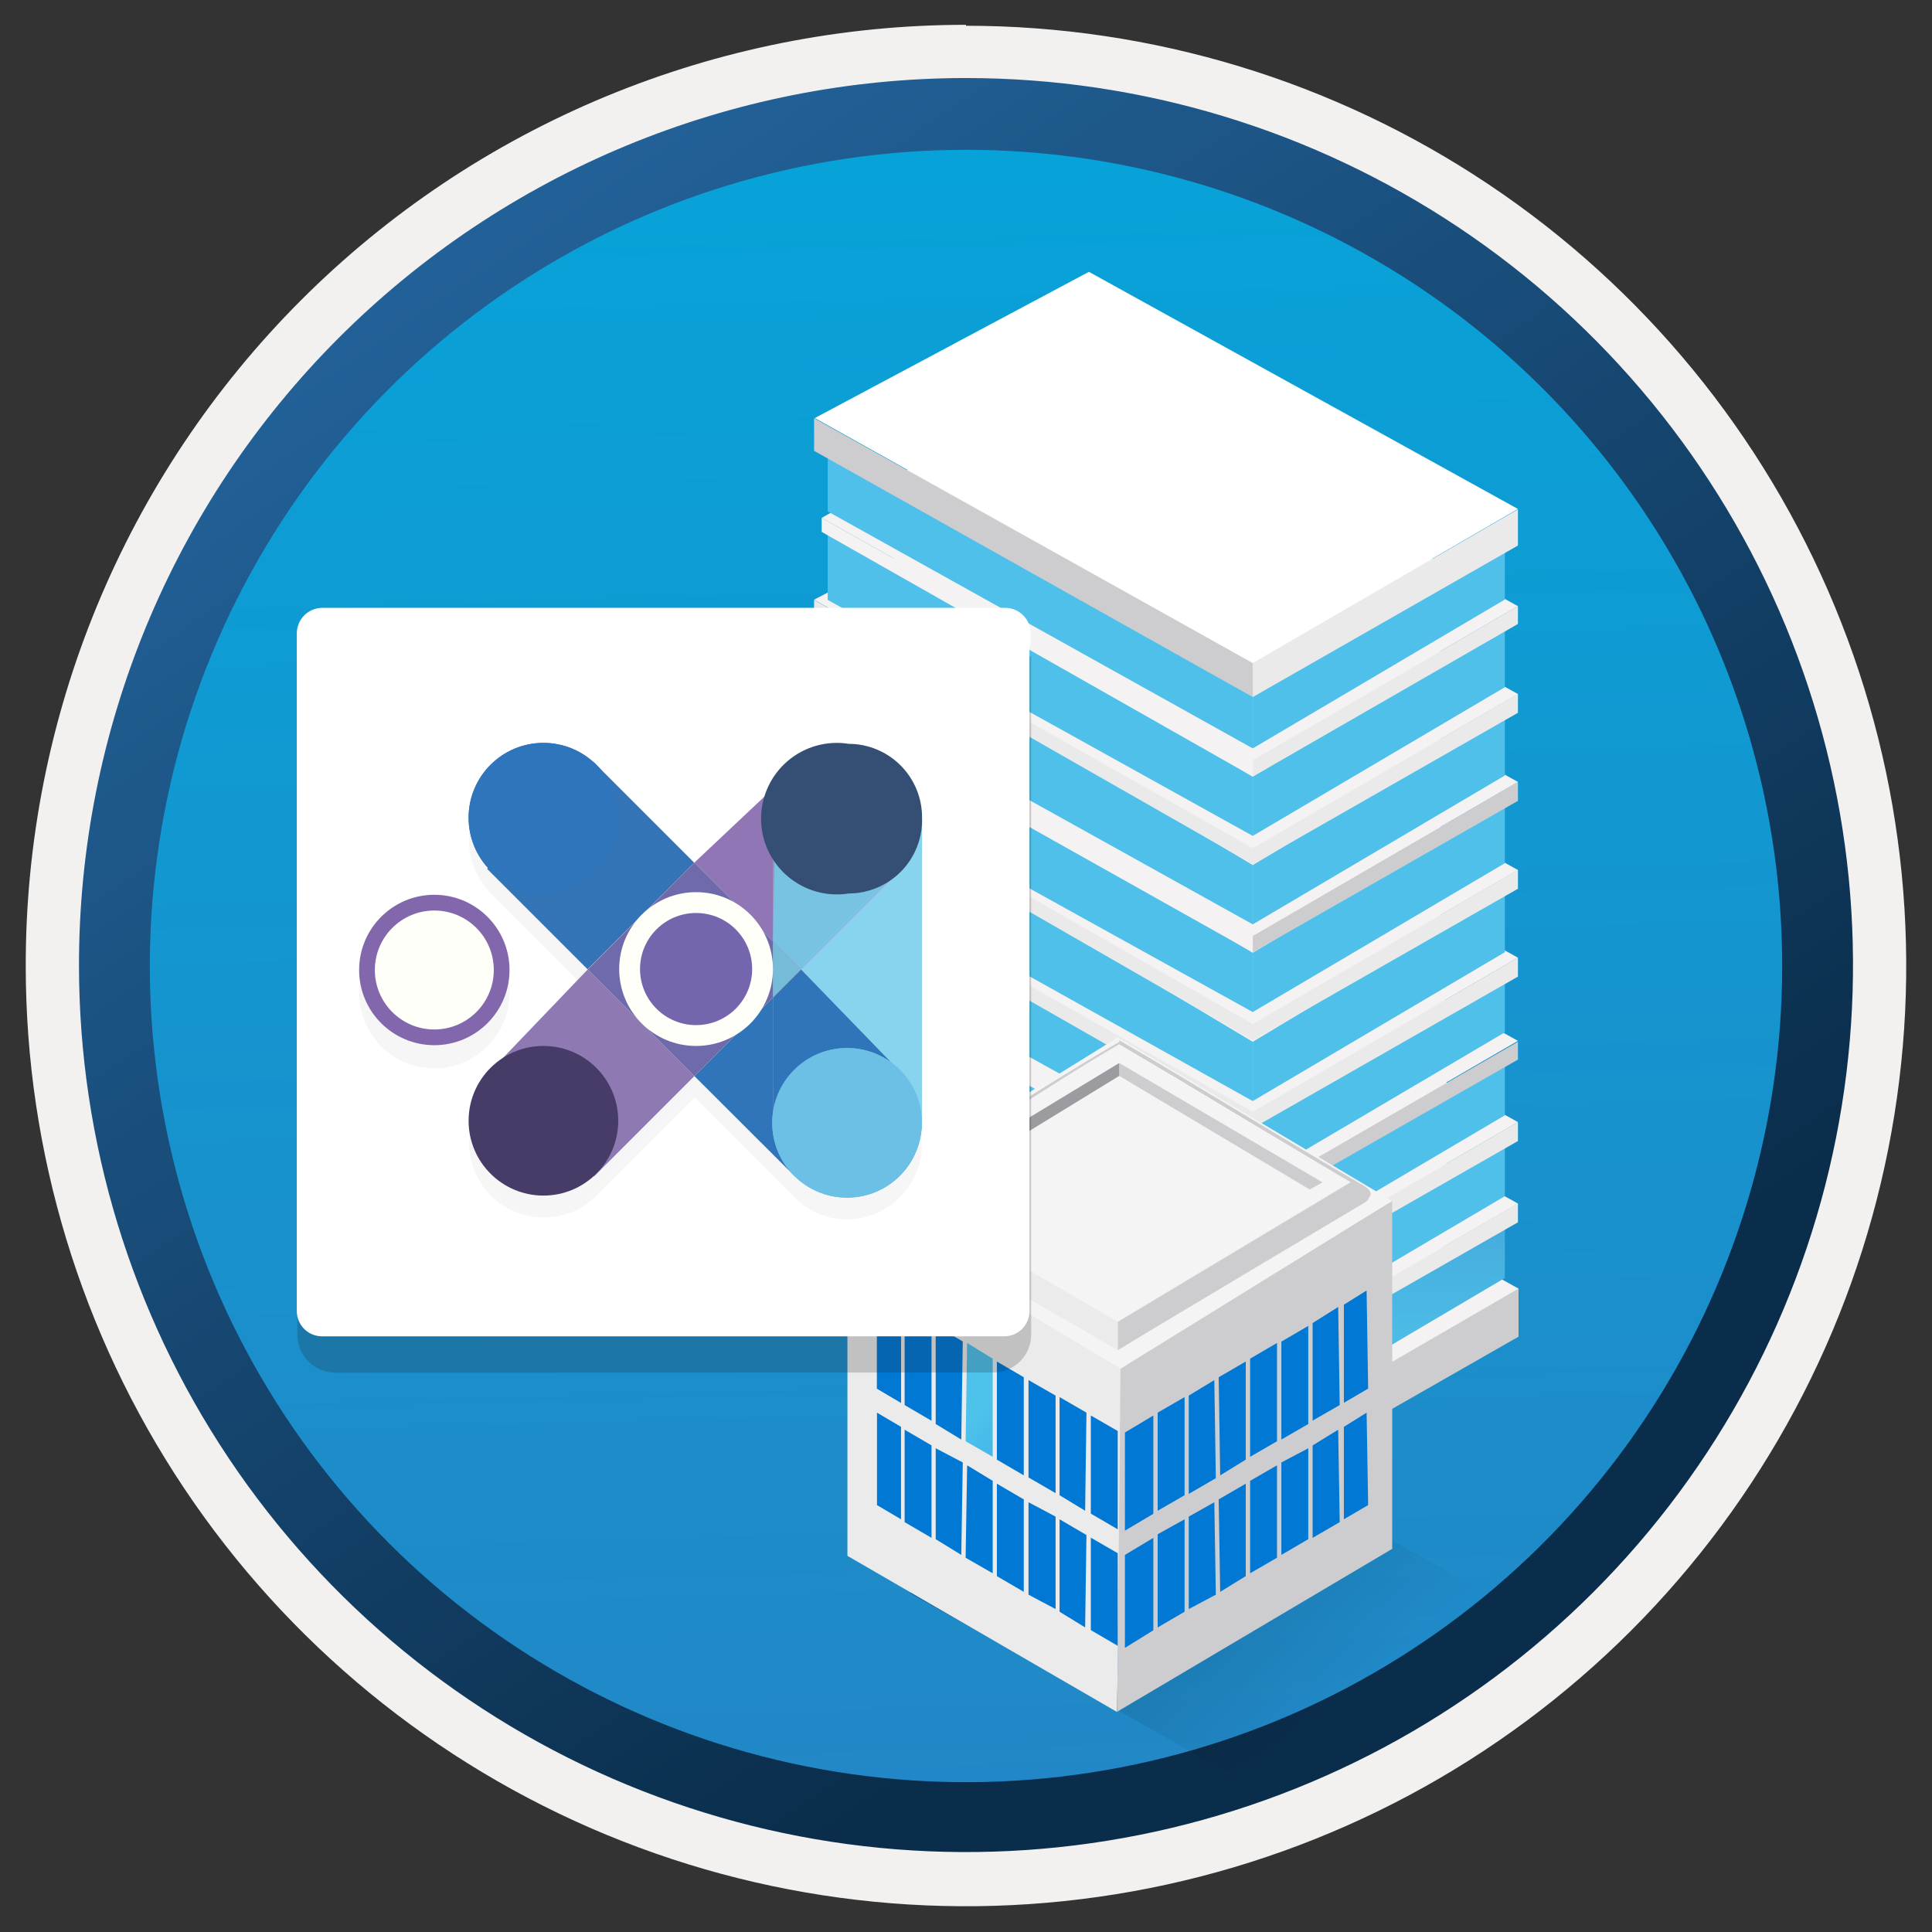 <svg width="102" height="102" viewBox="0 0 102 102" fill="none" xmlns="http://www.w3.org/2000/svg">
<rect x="0" y="0" width="102" height="102" fill="#333333" stroke="none"/>
<path d="M51 97.76C41.739 97.76 32.687 95.013 24.988 89.868C17.289 84.722 11.289 77.408 7.748 68.852C4.206 60.295 3.282 50.881 5.093 41.799C6.903 32.718 11.366 24.377 17.918 17.833C24.469 11.288 32.815 6.834 41.898 5.033C50.982 3.233 60.395 4.167 68.948 7.717C77.5 11.268 84.808 17.276 89.945 24.98C95.083 32.684 97.819 41.74 97.809 51C97.796 63.406 92.859 75.299 84.082 84.067C75.305 92.835 63.406 97.76 51 97.76Z" fill="url(#paint0_linear)"/>
<path fill-rule="evenodd" clip-rule="evenodd" d="M96.9 51C96.9 60.078 94.207 68.953 89.164 76.501C84.12 84.049 76.952 89.932 68.564 93.406C60.177 96.88 50.948 97.789 42.044 96.018C33.141 94.247 24.962 89.876 18.543 83.456C12.124 77.037 7.753 68.858 5.981 59.955C4.21 51.051 5.119 41.822 8.593 33.435C12.067 25.048 17.95 17.879 25.499 12.836C33.047 7.792 41.921 5.1 50.999 5.1C63.173 5.1 74.848 9.936 83.456 18.544C92.064 27.152 96.9 38.827 96.9 51ZM50.999 1.36C60.817 1.36 70.414 4.271 78.578 9.726C86.741 15.18 93.104 22.933 96.861 32.004C100.618 41.074 101.601 51.055 99.686 60.684C97.77 70.314 93.042 79.159 86.1 86.101C79.158 93.043 70.313 97.771 60.684 99.686C51.054 101.602 41.074 100.619 32.003 96.861C22.932 93.104 15.18 86.742 9.725 78.579C4.271 70.415 1.359 60.818 1.359 51C1.352 44.477 2.63 38.016 5.121 31.987C7.612 25.958 11.268 20.479 15.878 15.864C20.488 11.249 25.963 7.588 31.99 5.091C38.016 2.593 44.476 1.309 50.999 1.31V1.36Z" fill="#F2F1F0"/>
<path fill-rule="evenodd" clip-rule="evenodd" d="M94.09 51C94.09 59.523 91.562 67.853 86.828 74.94C82.093 82.026 75.363 87.549 67.49 90.81C59.616 94.072 50.952 94.925 42.593 93.262C34.235 91.6 26.557 87.496 20.531 81.469C14.505 75.443 10.4 67.765 8.738 59.407C7.075 51.048 7.929 42.384 11.19 34.51C14.451 26.637 19.974 19.907 27.06 15.172C34.146 10.437 42.478 7.91 51 7.91C62.428 7.91 73.388 12.45 81.469 20.531C89.55 28.612 94.09 39.572 94.09 51ZM51 4.12C60.26 4.12 69.312 6.865 77.012 12.009C84.712 17.152 90.714 24.463 94.26 33.017C97.806 41.572 98.737 50.985 96.934 60.068C95.131 69.151 90.676 77.495 84.131 84.046C77.587 90.597 69.247 95.062 60.166 96.874C51.086 98.687 41.671 97.766 33.113 94.23C24.555 90.693 17.238 84.698 12.086 77.004C6.935 69.309 4.18 60.26 4.17 51C4.163 44.846 5.37 38.751 7.72 33.064C10.071 27.376 13.519 22.208 17.868 17.854C22.217 13.5 27.383 10.046 33.067 7.69C38.752 5.333 44.846 4.12 51 4.12Z" fill="url(#paint1_linear)"/>
<path d="M66.17 76.16V78.57L80.17 70.57V68.001L66.17 76.16Z" fill="#CDCDCF"/>
<path d="M66.17 76.16V78.57L43.01 65.57V63.27L66.17 76.16Z" fill="#F4F2F2"/>
<path d="M66.17 76.16L80.17 68.031L57.49 55.501L43.01 63.23L66.17 76.16Z" fill="#F4F2F2"/>
<path d="M66.14 72.191V75.331L79.45 67.471V64.24L66.14 72.191Z" fill="url(#paint2_linear)"/>
<path d="M66.139 72.191V75.331L43.699 62.85V58.8L66.139 72.191Z" fill="url(#paint3_linear)"/>
<path d="M66.14 71.671V72.531L80.14 64.531V63.531L66.14 71.671Z" fill="#EBEAEA"/>
<path d="M66.14 71.671V72.531L43.38 59.531V58.791L66.14 71.671Z" fill="#EBEAEA"/>
<path d="M66.14 71.671L80.14 63.541L57.45 51.001L43.38 58.81L66.14 71.671Z" fill="#F4F2F2"/>
<path d="M66.14 67.9V71.001L79.45 63.151V60.001L66.14 67.9Z" fill="url(#paint4_linear)"/>
<path d="M66.139 67.9V71.001L43.699 58.55V54.501L66.139 67.9Z" fill="url(#paint5_linear)"/>
<path d="M66.14 67.371V68.24L80.14 60.24V59.24L66.14 67.371Z" fill="#EBEAEA"/>
<path d="M66.139 67.371V68.24L43.609 55.501V54.761L66.139 67.371Z" fill="#EBEAEA"/>
<path d="M66.14 67.371L80.14 59.241L57.49 46.721L43.65 54.721L66.14 67.371Z" fill="#F4F2F2"/>
<path d="M66.14 63.611V66.741L79.45 58.881V55.651L66.14 63.611Z" fill="url(#paint6_linear)"/>
<path d="M66.139 63.611V66.741L43.699 54.251V50.201L66.139 63.611Z" fill="url(#paint7_linear)"/>
<path d="M66.14 63.081V63.941L80.14 55.941V55.001L66.14 63.081Z" fill="#CDCDCF"/>
<path d="M66.14 63.081V63.941L42.98 50.941V50.191L66.14 63.081Z" fill="#F4F2F2"/>
<path d="M66.139 63.081L80.139 54.951L57.489 42.431L43.02 50.151L66.139 63.081Z" fill="#F4F2F2"/>
<path d="M66.14 59.221V62.35L79.45 54.501V51.261L66.14 59.221Z" fill="url(#paint8_linear)"/>
<path d="M66.139 59.221V62.351L43.699 49.881V45.821L66.139 59.221Z" fill="url(#paint9_linear)"/>
<path d="M66.14 58.691V59.56L80.14 51.56V50.56L66.14 58.691Z" fill="#EBEAEA"/>
<path d="M66.14 58.691V59.56L43.22 46.471V45.73L66.14 58.691Z" fill="#EBEAEA"/>
<path d="M66.14 58.691L80.14 50.56L57.49 38.05L43.26 45.73L66.14 58.691Z" fill="#F4F2F2"/>
<path d="M66.14 55.001V58.13L79.45 50.27V47.001L66.14 55.001Z" fill="url(#paint10_linear)"/>
<path d="M66.139 55.001V58.131L43.699 45.591V41.591L66.139 55.001Z" fill="url(#paint11_linear)"/>
<path d="M66.14 54.051V54.921L80.14 46.921V45.921L66.14 54.051Z" fill="#EBEAEA"/>
<path d="M66.139 54.05V54.92L43.69 42.001V41.261L66.139 54.05Z" fill="#EBEAEA"/>
<path d="M66.139 54.051L80.139 45.931L57.449 33.401L43.69 41.231L66.139 54.051Z" fill="#F4F2F2"/>
<path d="M66.14 50.301V53.431L79.45 45.571V42.341L66.14 50.301Z" fill="url(#paint12_linear)"/>
<path d="M66.139 50.301V53.431L43.699 41.001V36.901L66.139 50.301Z" fill="url(#paint13_linear)"/>
<path d="M66.14 49.41V50.281L80.14 42.281V41.281L66.14 49.41Z" fill="#CDCDCF"/>
<path d="M66.14 49.41V50.281L42.98 37.281V36.48L66.14 49.41Z" fill="#F4F2F2"/>
<path d="M66.14 49.41L80.14 41.281L57.45 28.761L42.98 36.48L66.14 49.41Z" fill="#F4F2F2"/>
<path d="M66.14 45.671V48.801L79.45 40.941V37.711L66.14 45.671Z" fill="url(#paint14_linear)"/>
<path d="M66.139 45.67V48.8L43.699 36.321V32.27L66.139 45.67Z" fill="url(#paint15_linear)"/>
<path d="M66.14 44.771V45.631L80.14 37.631V36.631L66.14 44.771Z" fill="#EBEAEA"/>
<path d="M66.14 44.771V45.631L42.98 32.411V31.671L66.14 44.771Z" fill="#EBEAEA"/>
<path d="M66.14 44.771L80.14 36.641L57.45 24.121L42.98 31.661L66.14 44.771Z" fill="#F4F2F2"/>
<path d="M66.14 41.001V44.131L79.45 36.281V33.071L66.14 41.001Z" fill="url(#paint16_linear)"/>
<path d="M66.139 41.001V44.131L43.699 31.671V27.671L66.139 41.001Z" fill="url(#paint17_linear)"/>
<path d="M66.14 40.13V41.001L80.14 32.941V32.001L66.14 40.13Z" fill="#EBEAEA"/>
<path d="M66.14 40.131V41.001L43.38 28.081V27.341L66.14 40.131Z" fill="#F4F2F2"/>
<path d="M66.14 40.131L80.14 32.001L57.45 19.471L43.38 27.341L66.14 40.131Z" fill="#F4F2F2"/>
<path d="M66.14 36.441V39.511L79.45 31.651V28.411L66.14 36.441Z" fill="url(#paint18_linear)"/>
<path d="M66.139 36.38V39.511L43.699 27V24L66.139 36.38Z" fill="url(#paint19_linear)"/>
<path d="M66.14 35.001V36.801L80.14 28.801V26.891L66.14 35.001Z" fill="#EBEAEA"/>
<path d="M66.14 35.001V36.801L42.98 23.801V22.081L66.14 35.001Z" fill="#CDCDCF"/>
<path d="M66.139 35.001L80.139 26.871L57.489 14.351L43.02 22.071L66.139 35.001Z" fill="white"/>
<path opacity="0.25" d="M64.78 93.55L48.04 84.111L64.3 76.24L80.11 85.001L64.78 93.55Z" fill="url(#paint20_linear)"/>
<path d="M59.3 72.331L58.97 90.381L44.74 82.141V63.621L59.3 72.331Z" fill="#EBEBEB"/>
<path d="M59.16 72.101L58.98 90.371L73.501 81.771V63.401L59.16 72.101Z" fill="#CDCDD0"/>
<path d="M73.5 63.401L59.16 72.26L44.75 63.62L59.01 54.77L73.5 63.401Z" fill="#F4F4F4"/>
<path d="M51.06 70.901L50.98 76.091L52.41 76.911V71.731L51.06 70.901Z" fill="url(#paint21_linear)"/>
<path d="M46.3 68.131V73.311L47.57 74.061V68.881L46.3 68.131Z" fill="url(#paint22_linear)"/>
<path d="M54.3 72.861V78.001L55.73 78.831V73.681L54.3 72.861Z" fill="url(#paint23_linear)"/>
<path d="M47.76 69.001V74.18L49.18 75.01V69.85L47.76 69.001Z" fill="url(#paint24_linear)"/>
<path d="M49.4 70.001V75.18L50.751 76.001L50.83 70.82L49.4 70.001Z" fill="url(#paint25_linear)"/>
<path d="M59.01 80.74V75.55L57.59 74.731V79.91L59.01 80.74Z" fill="url(#paint26_linear)"/>
<path d="M55.94 73.76V78.941L57.29 79.76L57.359 74.581L55.94 73.76Z" fill="url(#paint27_linear)"/>
<path d="M52.63 71.881V77.061L54.05 77.891V72.711L52.63 71.881Z" fill="url(#paint28_linear)"/>
<path d="M51.06 77.361L50.98 82.241L52.41 83.061V78.181L51.06 77.361Z" fill="url(#paint29_linear)"/>
<path d="M46.3 74.581V79.461L47.57 80.211V75.331L46.3 74.581Z" fill="url(#paint30_linear)"/>
<path d="M46.3 68.131V73.311L47.57 74.061V68.881L46.3 68.131Z" fill="url(#paint31_linear)"/>
<path d="M54.3 79.311V84.191L55.73 84.951V80.07L54.3 79.311Z" fill="url(#paint32_linear)"/>
<path d="M47.76 75.481V80.361L49.18 81.191V76.311L47.76 75.481Z" fill="url(#paint33_linear)"/>
<path d="M49.4 76.461V81.261L50.751 82.091L50.83 77.211L49.4 76.461Z" fill="url(#paint34_linear)"/>
<path d="M59.01 86.891V82.001L57.59 81.181V86.061L59.01 86.891Z" fill="url(#paint35_linear)"/>
<path d="M55.94 80.211V85.091L57.29 85.921L57.359 81.041L55.94 80.211Z" fill="url(#paint36_linear)"/>
<path d="M52.63 78.331V83.211L54.05 84.041V79.161L52.63 78.331Z" fill="url(#paint37_linear)"/>
<path d="M67.42 70.901V76.091L66 76.911V71.731L67.42 70.901Z" fill="url(#paint38_linear)"/>
<path d="M72.15 68.131L72.231 73.311L70.95 74.061V68.881L72.15 68.131Z" fill="url(#paint39_linear)"/>
<path d="M64.11 72.861L64.19 78.041L62.76 78.871V73.681L64.11 72.861Z" fill="url(#paint40_linear)"/>
<path d="M70.65 69.001L70.73 74.18L69.3 75.001V69.85L70.65 69.001Z" fill="url(#paint41_linear)"/>
<path d="M69.07 70.001V75.18L67.65 76.001V70.831L69.07 70.001Z" fill="url(#paint42_linear)"/>
<path d="M59.39 80.811V75.63L60.89 74.731V79.921L59.39 80.811Z" fill="url(#paint43_linear)"/>
<path d="M62.54 73.76V78.941L61.119 79.76V74.581L62.54 73.76Z" fill="url(#paint44_linear)"/>
<path d="M65.77 71.881V77.061L64.42 77.891L64.34 72.711L65.77 71.881Z" fill="url(#paint45_linear)"/>
<path d="M67.42 77.361V82.241L66 83.061V78.181L67.42 77.361Z" fill="url(#paint46_linear)"/>
<path d="M72.15 74.581L72.231 79.461L70.95 80.211V75.331L72.15 74.581Z" fill="url(#paint47_linear)"/>
<path d="M64.11 79.311L64.19 84.191L62.76 84.951V80.07L64.11 79.311Z" fill="url(#paint48_linear)"/>
<path d="M70.65 75.481L70.73 80.361L69.3 81.191V76.311L70.65 75.481Z" fill="url(#paint49_linear)"/>
<path d="M69.07 76.461V81.261L67.65 82.091V77.211L69.07 76.461Z" fill="url(#paint50_linear)"/>
<path d="M59.39 87.001V82.091L60.89 81.191V86.071L59.39 87.001Z" fill="url(#paint51_linear)"/>
<path d="M62.54 80.211V85.091L61.119 85.921V81.001L62.54 80.211Z" fill="url(#paint52_linear)"/>
<path d="M65.77 78.331V83.211L64.42 84.041L64.34 79.161L65.77 78.331Z" fill="url(#paint53_linear)"/>
<path d="M59.09 54.921C63.37 57.401 67.79 60.171 72.09 62.651C71.847 62.545 71.591 62.471 71.33 62.431L59.1 55.141L59.09 54.921Z" fill="#CDCDD0"/>
<path d="M46.1 63.001C50.31 60.531 54.89 57.441 59.1 55.001V55.221L46.86 62.81C46.727 62.789 46.591 62.795 46.46 62.828C46.33 62.861 46.207 62.919 46.1 63.001V63.001Z" fill="#CDCDD0"/>
<path d="M71.3 62.421C67.47 64.601 62.74 67.531 58.99 69.781C55.16 67.601 50.66 64.971 46.83 62.721C50.66 60.551 55.31 57.321 59.07 55.141C62.91 57.321 67.49 60.251 71.3 62.421Z" fill="#F4F4F4"/>
<path d="M59.009 71.281C54.739 68.8 50.309 66.281 46.099 63.77C46.024 63.736 45.957 63.685 45.905 63.621C45.853 63.557 45.817 63.481 45.799 63.401C45.729 63.181 45.949 62.8 46.849 62.73L59.009 69.781V71.281Z" fill="#EBEBEB"/>
<path d="M72.079 63.471C72.079 63.471 60.219 70.531 59.02 71.281V69.781L71.299 62.421C72.199 62.501 72.429 62.951 72.349 63.101C72.269 63.251 72.219 63.401 72.079 63.471Z" fill="#CDCDD0"/>
<path d="M59.09 56.801V56.121L69.82 62.421L69.15 62.801L59.09 56.801Z" fill="#CDCDD0"/>
<path d="M59.09 56.801V56.121L48.81 62.351L49.41 62.731L59.09 56.801Z" fill="#9B9BA0"/>
<path opacity="0.2" d="M52.44 72.461C52.97 72.461 53.478 72.25 53.853 71.875C54.229 71.5 54.44 70.991 54.44 70.461V34.651H15.699V70.471C15.699 71.001 15.91 71.51 16.285 71.885C16.66 72.26 17.169 72.471 17.699 72.471L52.44 72.461Z" fill="#1F1D21"/>
<path d="M54.41 34.001V33.431C54.41 33.075 54.268 32.734 54.017 32.483C53.766 32.232 53.425 32.091 53.07 32.091H17.01C16.655 32.093 16.316 32.235 16.065 32.486C15.814 32.737 15.673 33.076 15.67 33.431V69.211C15.669 69.387 15.702 69.562 15.769 69.725C15.836 69.888 15.934 70.036 16.059 70.161C16.184 70.286 16.332 70.384 16.496 70.451C16.659 70.518 16.834 70.552 17.01 70.551H53.01C53.186 70.552 53.361 70.518 53.525 70.451C53.688 70.384 53.836 70.286 53.961 70.161C54.085 70.036 54.184 69.888 54.251 69.725C54.317 69.562 54.351 69.387 54.35 69.211V34.101C54.35 34.101 54.41 34.061 54.41 34.001Z" fill="white"/>
<g opacity="0.2">
<path opacity="0.2" d="M22.93 56.401C25.122 56.401 26.9 54.623 26.9 52.431C26.9 50.238 25.122 48.461 22.93 48.461C20.737 48.461 18.96 50.238 18.96 52.431C18.96 54.623 20.737 56.401 22.93 56.401Z" fill="#1F1D21"/>
<path opacity="0.2" d="M48.68 44.391C48.696 43.872 48.608 43.355 48.421 42.871C48.233 42.387 47.951 41.946 47.59 41.573C47.23 41.2 46.798 40.903 46.32 40.7C45.842 40.497 45.329 40.392 44.81 40.391C44.169 40.394 43.539 40.551 42.971 40.848C42.404 41.146 41.917 41.575 41.55 42.101L36.67 46.711L31.36 41.401C30.786 40.909 30.085 40.59 29.337 40.481C28.59 40.372 27.826 40.477 27.135 40.783C26.445 41.09 25.855 41.586 25.435 42.214C25.014 42.841 24.78 43.575 24.76 44.331C24.75 45.308 25.107 46.253 25.76 46.981V47.031L31.06 52.331L26.6 56.991C26.137 57.283 25.74 57.669 25.435 58.124C25.129 58.578 24.922 59.091 24.825 59.63C24.728 60.169 24.744 60.722 24.873 61.255C25.001 61.787 25.239 62.287 25.57 62.722C25.902 63.158 26.321 63.52 26.8 63.785C27.28 64.05 27.809 64.212 28.354 64.262C28.899 64.312 29.449 64.247 29.968 64.073C30.488 63.899 30.965 63.619 31.37 63.251V63.251L36.68 57.941L41.98 63.251C42.712 63.976 43.7 64.382 44.73 64.381C45.713 64.368 46.657 63.995 47.382 63.331C48.107 62.666 48.562 61.759 48.66 60.781V60.781V44.481L48.68 44.391Z" fill="#1F1D21"/>
</g>
<path d="M40.81 52.661L36.66 56.811L41.97 62.111L44.44 59.641H40.81V52.661Z" fill="#3075BA"/>
<path d="M31.346 40.242L25.718 45.871L31.021 51.174L36.65 45.546L31.346 40.242Z" fill="#3274B6"/>
<path d="M25.81 56.631L31.36 62.111L36.66 56.811L31.03 51.181L25.81 56.631Z" fill="#8E79B3"/>
<path d="M40.81 42.751H44.48L42.2 40.321L36.66 45.541L40.81 49.691V42.751Z" fill="#9076B4"/>
<path d="M40.81 49.691L36.66 45.541L31.03 51.181L36.66 56.81L40.81 52.66V49.691Z" fill="#6E6AAB"/>
<path d="M48.68 43.27L44.48 42.751L47.6 45.87L42.29 51.181L47.49 56.6L44.44 59.641H48.68V43.27Z" fill="#88D3ED"/>
<path opacity="0.5" d="M42.29 51.181L40.81 52.661V59.641H44.44L47.47 56.631L42.29 51.181Z" fill="#2F75BB"/>
<path d="M42.29 51.181L40.81 52.661V59.641H44.44L47.59 56.651L42.29 51.181Z" fill="#3075BA"/>
<path d="M40.81 49.691L42.29 51.181L47.6 45.87L44.48 42.751H40.81V49.691Z" fill="#8D79B6"/>
<path d="M40.81 49.691L42.29 51.181L47.6 45.87L44.48 42.751L40.91 42.84L40.81 49.691Z" fill="#78C2E2"/>
<path d="M40.81 52.661L42.29 51.181L40.81 49.691V52.661Z" fill="#8D79B6"/>
<path d="M40.81 52.661L42.29 51.181L40.81 49.691V52.661Z" fill="#76BCD8"/>
<path d="M28.69 47.121C30.872 47.121 32.64 45.352 32.64 43.171C32.64 40.989 30.872 39.221 28.69 39.221C26.509 39.221 24.74 40.989 24.74 43.171C24.74 45.352 26.509 47.121 28.69 47.121Z" fill="#2F75BB"/>
<path d="M44.719 63.231C46.901 63.231 48.669 61.462 48.669 59.281C48.669 57.099 46.901 55.331 44.719 55.331C42.538 55.331 40.77 57.099 40.77 59.281C40.77 61.462 42.538 63.231 44.719 63.231Z" fill="#6DC0E5"/>
<path d="M22.93 55.181C25.122 55.181 26.9 53.403 26.9 51.211C26.9 49.018 25.122 47.24 22.93 47.24C20.737 47.24 18.96 49.018 18.96 51.211C18.96 53.403 20.737 55.181 22.93 55.181Z" fill="#8267AC"/>
<path d="M22.93 54.351C24.664 54.351 26.07 52.945 26.07 51.211C26.07 49.476 24.664 48.071 22.93 48.071C21.196 48.071 19.79 49.476 19.79 51.211C19.79 52.945 21.196 54.351 22.93 54.351Z" fill="#FFFFF9"/>
<path d="M36.749 55.221C38.992 55.221 40.809 53.403 40.809 51.161C40.809 48.918 38.992 47.101 36.749 47.101C34.507 47.101 32.69 48.918 32.69 51.161C32.69 53.403 34.507 55.221 36.749 55.221Z" fill="#FFFFF9"/>
<path d="M36.75 54.121C38.385 54.121 39.71 52.795 39.71 51.161C39.71 49.526 38.385 48.201 36.75 48.201C35.115 48.201 33.79 49.526 33.79 51.161C33.79 52.795 35.115 54.121 36.75 54.121Z" fill="#7465AC"/>
<path d="M48.68 43.171C48.696 43.689 48.608 44.206 48.421 44.69C48.234 45.174 47.952 45.616 47.591 45.989C47.23 46.362 46.798 46.658 46.32 46.861C45.843 47.064 45.329 47.17 44.81 47.171C44.239 47.262 43.655 47.228 43.098 47.072C42.541 46.915 42.024 46.639 41.584 46.264C41.144 45.888 40.79 45.422 40.548 44.896C40.306 44.371 40.18 43.799 40.18 43.221C40.18 42.642 40.306 42.07 40.548 41.545C40.79 41.02 41.144 40.553 41.584 40.178C42.024 39.802 42.541 39.526 43.098 39.37C43.655 39.213 44.239 39.179 44.81 39.271C45.32 39.272 45.826 39.374 46.297 39.571C46.768 39.768 47.195 40.055 47.555 40.418C47.914 40.78 48.198 41.21 48.392 41.682C48.585 42.154 48.683 42.66 48.68 43.171Z" fill="#354F74"/>
<path d="M28.69 63.121C30.872 63.121 32.64 61.352 32.64 59.171C32.64 56.989 30.872 55.221 28.69 55.221C26.509 55.221 24.74 56.989 24.74 59.171C24.74 61.352 26.509 63.121 28.69 63.121Z" fill="#473B67"/>
<path d="M28.69 47.121C30.872 47.121 32.64 45.352 32.64 43.171C32.64 40.989 30.872 39.221 28.69 39.221C26.509 39.221 24.74 40.989 24.74 43.171C24.74 45.352 26.509 47.121 28.69 47.121Z" fill="#2F75BB"/>
<path d="M44.719 63.231C46.901 63.231 48.669 61.462 48.669 59.281C48.669 57.099 46.901 55.331 44.719 55.331C42.538 55.331 40.77 57.099 40.77 59.281C40.77 61.462 42.538 63.231 44.719 63.231Z" fill="#6DC0E5"/>
<defs>
<linearGradient id="paint0_linear" x1="49.239" y1="-13.84" x2="53.219" y2="131.93" gradientUnits="userSpaceOnUse">
<stop stop-color="#00AADD"/>
<stop offset="1" stop-color="#2E7BBE"/>
</linearGradient>
<linearGradient id="paint1_linear" x1="2.44" y1="-20.68" x2="97.96" y2="120.2" gradientUnits="userSpaceOnUse">
<stop stop-color="#2E7BBE"/>
<stop offset="0.71" stop-color="#0A2D4B"/>
</linearGradient>
<linearGradient id="paint2_linear" x1="72.8" y1="72.27" x2="72.6" y2="23.03" gradientUnits="userSpaceOnUse">
<stop stop-color="#4EC0E9"/>
<stop offset="0.58" stop-color="#2C76BB"/>
</linearGradient>
<linearGradient id="paint3_linear" x1="113983" y1="96664.4" x2="114003" y2="97314.7" gradientUnits="userSpaceOnUse">
<stop stop-color="#4EC0E9"/>
<stop offset="0.58" stop-color="#2C76BB"/>
</linearGradient>
<linearGradient id="paint4_linear" x1="67887.5" y1="64361.4" x2="67885.7" y2="64903" gradientUnits="userSpaceOnUse">
<stop stop-color="#4EC0E9"/>
<stop offset="0.58" stop-color="#2C76BB"/>
</linearGradient>
<linearGradient id="paint5_linear" x1="113983" y1="96555.7" x2="114003" y2="97204.8" gradientUnits="userSpaceOnUse">
<stop stop-color="#4EC0E9"/>
<stop offset="0.58" stop-color="#2C76BB"/>
</linearGradient>
<linearGradient id="paint6_linear" x1="67887.5" y1="64930.8" x2="67885.7" y2="65476.9" gradientUnits="userSpaceOnUse">
<stop stop-color="#4EC0E9"/>
<stop offset="0.58" stop-color="#2C76BB"/>
</linearGradient>
<linearGradient id="paint7_linear" x1="113983" y1="96856.5" x2="114003" y2="97507.2" gradientUnits="userSpaceOnUse">
<stop stop-color="#4EC0E9"/>
<stop offset="0.58" stop-color="#2C76BB"/>
</linearGradient>
<linearGradient id="paint8_linear" x1="67887.5" y1="64975" x2="67885.7" y2="65521.1" gradientUnits="userSpaceOnUse">
<stop stop-color="#4EC0E9"/>
<stop offset="0.58" stop-color="#2C76BB"/>
</linearGradient>
<linearGradient id="paint9_linear" x1="113983" y1="96866" x2="114003" y2="97516.3" gradientUnits="userSpaceOnUse">
<stop stop-color="#4EC0E9"/>
<stop offset="0.58" stop-color="#2C76BB"/>
</linearGradient>
<linearGradient id="paint10_linear" x1="67887.8" y1="65204.9" x2="67885.9" y2="65753" gradientUnits="userSpaceOnUse">
<stop stop-color="#4EC0E9"/>
<stop offset="0.58" stop-color="#2C76BB"/>
</linearGradient>
<linearGradient id="paint11_linear" x1="113979" y1="96920.5" x2="113999" y2="97571.2" gradientUnits="userSpaceOnUse">
<stop stop-color="#4EC0E9"/>
<stop offset="0.58" stop-color="#2C76BB"/>
</linearGradient>
<linearGradient id="paint12_linear" x1="67888.1" y1="64966.1" x2="67886.2" y2="65512.2" gradientUnits="userSpaceOnUse">
<stop stop-color="#4EC0E9"/>
<stop offset="0.58" stop-color="#2C76BB"/>
</linearGradient>
<linearGradient id="paint13_linear" x1="113975" y1="96857.4" x2="113995" y2="97507.7" gradientUnits="userSpaceOnUse">
<stop stop-color="#4EC0E9"/>
<stop offset="0.58" stop-color="#2C76BB"/>
</linearGradient>
<linearGradient id="paint14_linear" x1="67888.3" y1="64961.5" x2="67886.5" y2="65507.5" gradientUnits="userSpaceOnUse">
<stop stop-color="#4EC0E9"/>
<stop offset="0.58" stop-color="#2C76BB"/>
</linearGradient>
<linearGradient id="paint15_linear" x1="113971" y1="96852.8" x2="113990" y2="97503.1" gradientUnits="userSpaceOnUse">
<stop stop-color="#4EC0E9"/>
<stop offset="0.58" stop-color="#2C76BB"/>
</linearGradient>
<linearGradient id="paint16_linear" x1="67888.6" y1="64781.2" x2="67886.8" y2="65325.8" gradientUnits="userSpaceOnUse">
<stop stop-color="#4EC0E9"/>
<stop offset="0.58" stop-color="#2C76BB"/>
</linearGradient>
<linearGradient id="paint17_linear" x1="113967" y1="96438.3" x2="113986" y2="97085.9" gradientUnits="userSpaceOnUse">
<stop stop-color="#4EC0E9"/>
<stop offset="0.58" stop-color="#2C76BB"/>
</linearGradient>
<linearGradient id="paint18_linear" x1="67888.9" y1="65010.7" x2="67887" y2="65557.3" gradientUnits="userSpaceOnUse">
<stop stop-color="#4EC0E9"/>
<stop offset="0.58" stop-color="#2C76BB"/>
</linearGradient>
<linearGradient id="paint19_linear" x1="113963" y1="90870.4" x2="113980" y2="91480.6" gradientUnits="userSpaceOnUse">
<stop stop-color="#4EC0E9"/>
<stop offset="0.58" stop-color="#2C76BB"/>
</linearGradient>
<linearGradient id="paint20_linear" x1="56.61" y1="76.081" x2="72.59" y2="94.18" gradientUnits="userSpaceOnUse">
<stop/>
<stop offset="0.82" stop-opacity="0"/>
</linearGradient>
<linearGradient id="paint21_linear" x1="63.958" y1="86.181" x2="49.928" y2="72.154" gradientUnits="userSpaceOnUse">
<stop stop-color="#0078D4"/>
<stop offset="0.85" stop-color="#4DC2EB"/>
</linearGradient>
<linearGradient id="paint22_linear" x1="6506.29" y1="34613.5" x2="6472" y2="34620.8" gradientUnits="userSpaceOnUse">
<stop stop-color="#0078D4"/>
<stop offset="0.85" stop-color="#4DC2EB"/>
</linearGradient>
<linearGradient id="paint23_linear" x1="7329.35" y1="34869.4" x2="7291.39" y2="34878.5" gradientUnits="userSpaceOnUse">
<stop stop-color="#0078D4"/>
<stop offset="0.85" stop-color="#4DC2EB"/>
</linearGradient>
<linearGradient id="paint24_linear" x1="7270.19" y1="35084.4" x2="7232.46" y2="35093.3" gradientUnits="userSpaceOnUse">
<stop stop-color="#0078D4"/>
<stop offset="0.85" stop-color="#4DC2EB"/>
</linearGradient>
<linearGradient id="paint25_linear" x1="7321.62" y1="35030.7" x2="7283.66" y2="35039.8" gradientUnits="userSpaceOnUse">
<stop stop-color="#0078D4"/>
<stop offset="0.85" stop-color="#4DC2EB"/>
</linearGradient>
<linearGradient id="paint26_linear" x1="7279.94" y1="35115.4" x2="7245" y2="35123.6" gradientUnits="userSpaceOnUse">
<stop stop-color="#0078D4"/>
<stop offset="0.85" stop-color="#4DC2EB"/>
</linearGradient>
<linearGradient id="paint27_linear" x1="7279" y1="35049" x2="7241.29" y2="35057.9" gradientUnits="userSpaceOnUse">
<stop stop-color="#0078D4"/>
<stop offset="0.85" stop-color="#4DC2EB"/>
</linearGradient>
<linearGradient id="paint28_linear" x1="7275.4" y1="35098" x2="7237.67" y2="35106.9" gradientUnits="userSpaceOnUse">
<stop stop-color="#0078D4"/>
<stop offset="0.85" stop-color="#4DC2EB"/>
</linearGradient>
<linearGradient id="paint29_linear" x1="7317.67" y1="33280" x2="7281.49" y2="33289.1" gradientUnits="userSpaceOnUse">
<stop stop-color="#0078D4"/>
<stop offset="0.85" stop-color="#4DC2EB"/>
</linearGradient>
<linearGradient id="paint30_linear" x1="6500.98" y1="32860.4" x2="6468.33" y2="32867.7" gradientUnits="userSpaceOnUse">
<stop stop-color="#0078D4"/>
<stop offset="0.85" stop-color="#4DC2EB"/>
</linearGradient>
<linearGradient id="paint31_linear" x1="6506.29" y1="34613.5" x2="6472" y2="34620.8" gradientUnits="userSpaceOnUse">
<stop stop-color="#0078D4"/>
<stop offset="0.85" stop-color="#4DC2EB"/>
</linearGradient>
<linearGradient id="paint32_linear" x1="7323.91" y1="32938.6" x2="7287.76" y2="32947.7" gradientUnits="userSpaceOnUse">
<stop stop-color="#0078D4"/>
<stop offset="0.85" stop-color="#4DC2EB"/>
</linearGradient>
<linearGradient id="paint33_linear" x1="7264.4" y1="33330.3" x2="7228.43" y2="33339.3" gradientUnits="userSpaceOnUse">
<stop stop-color="#0078D4"/>
<stop offset="0.85" stop-color="#4DC2EB"/>
</linearGradient>
<linearGradient id="paint34_linear" x1="7315.93" y1="32868.6" x2="7279.8" y2="32877.8" gradientUnits="userSpaceOnUse">
<stop stop-color="#0078D4"/>
<stop offset="0.85" stop-color="#4DC2EB"/>
</linearGradient>
<linearGradient id="paint35_linear" x1="7275.08" y1="33356.2" x2="7241.78" y2="33364.5" gradientUnits="userSpaceOnUse">
<stop stop-color="#0078D4"/>
<stop offset="0.85" stop-color="#4DC2EB"/>
</linearGradient>
<linearGradient id="paint36_linear" x1="7273.66" y1="33350.4" x2="7237.69" y2="33359.4" gradientUnits="userSpaceOnUse">
<stop stop-color="#0078D4"/>
<stop offset="0.85" stop-color="#4DC2EB"/>
</linearGradient>
<linearGradient id="paint37_linear" x1="7269.88" y1="33342.3" x2="7233.91" y2="33351.2" gradientUnits="userSpaceOnUse">
<stop stop-color="#0078D4"/>
<stop offset="0.85" stop-color="#4DC2EB"/>
</linearGradient>
<linearGradient id="paint38_linear" x1="7293.89" y1="35134.6" x2="7245.34" y2="35201.5" gradientUnits="userSpaceOnUse">
<stop stop-color="#0078D4"/>
<stop offset="0.85" stop-color="#4DC2EB"/>
</linearGradient>
<linearGradient id="paint39_linear" x1="6594.71" y1="34667.1" x2="6545.48" y2="34729.1" gradientUnits="userSpaceOnUse">
<stop stop-color="#0078D4"/>
<stop offset="0.85" stop-color="#4DC2EB"/>
</linearGradient>
<linearGradient id="paint40_linear" x1="7337.75" y1="35135.1" x2="7289.31" y2="35202.3" gradientUnits="userSpaceOnUse">
<stop stop-color="#0078D4"/>
<stop offset="0.85" stop-color="#4DC2EB"/>
</linearGradient>
<linearGradient id="paint41_linear" x1="7354.44" y1="35075.8" x2="7306.09" y2="35143.1" gradientUnits="userSpaceOnUse">
<stop stop-color="#0078D4"/>
<stop offset="0.85" stop-color="#4DC2EB"/>
</linearGradient>
<linearGradient id="paint42_linear" x1="7298.06" y1="35076.1" x2="7249.6" y2="35143" gradientUnits="userSpaceOnUse">
<stop stop-color="#0078D4"/>
<stop offset="0.85" stop-color="#4DC2EB"/>
</linearGradient>
<linearGradient id="paint43_linear" x1="7684.14" y1="35544.4" x2="7636.7" y2="35612.8" gradientUnits="userSpaceOnUse">
<stop stop-color="#0078D4"/>
<stop offset="0.85" stop-color="#4DC2EB"/>
</linearGradient>
<linearGradient id="paint44_linear" x1="7283.95" y1="35076.9" x2="7235.51" y2="35143.8" gradientUnits="userSpaceOnUse">
<stop stop-color="#0078D4"/>
<stop offset="0.85" stop-color="#4DC2EB"/>
</linearGradient>
<linearGradient id="paint45_linear" x1="7341.89" y1="35134.9" x2="7293.45" y2="35202.1" gradientUnits="userSpaceOnUse">
<stop stop-color="#0078D4"/>
<stop offset="0.85" stop-color="#4DC2EB"/>
</linearGradient>
<linearGradient id="paint46_linear" x1="7292.11" y1="33338.1" x2="7249.26" y2="33400.4" gradientUnits="userSpaceOnUse">
<stop stop-color="#0078D4"/>
<stop offset="0.85" stop-color="#4DC2EB"/>
</linearGradient>
<linearGradient id="paint47_linear" x1="6593.09" y1="32929.6" x2="6549.41" y2="32987.5" gradientUnits="userSpaceOnUse">
<stop stop-color="#0078D4"/>
<stop offset="0.85" stop-color="#4DC2EB"/>
</linearGradient>
<linearGradient id="paint48_linear" x1="7335.99" y1="32988" x2="7293.88" y2="33050.3" gradientUnits="userSpaceOnUse">
<stop stop-color="#0078D4"/>
<stop offset="0.85" stop-color="#4DC2EB"/>
</linearGradient>
<linearGradient id="paint49_linear" x1="7352.64" y1="33396.5" x2="7309.8" y2="33459.1" gradientUnits="userSpaceOnUse">
<stop stop-color="#0078D4"/>
<stop offset="0.85" stop-color="#4DC2EB"/>
</linearGradient>
<linearGradient id="paint50_linear" x1="7296.29" y1="32929.7" x2="7254.16" y2="32991.7" gradientUnits="userSpaceOnUse">
<stop stop-color="#0078D4"/>
<stop offset="0.85" stop-color="#4DC2EB"/>
</linearGradient>
<linearGradient id="paint51_linear" x1="7682.36" y1="33979.6" x2="7640.08" y2="34043.3" gradientUnits="userSpaceOnUse">
<stop stop-color="#0078D4"/>
<stop offset="0.85" stop-color="#4DC2EB"/>
</linearGradient>
<linearGradient id="paint52_linear" x1="7282.21" y1="33396.5" x2="7239.29" y2="33458.7" gradientUnits="userSpaceOnUse">
<stop stop-color="#0078D4"/>
<stop offset="0.85" stop-color="#4DC2EB"/>
</linearGradient>
<linearGradient id="paint53_linear" x1="7340.12" y1="33396.5" x2="7297.29" y2="33459" gradientUnits="userSpaceOnUse">
<stop stop-color="#0078D4"/>
<stop offset="0.85" stop-color="#4DC2EB"/>
</linearGradient>
</defs>
</svg>
